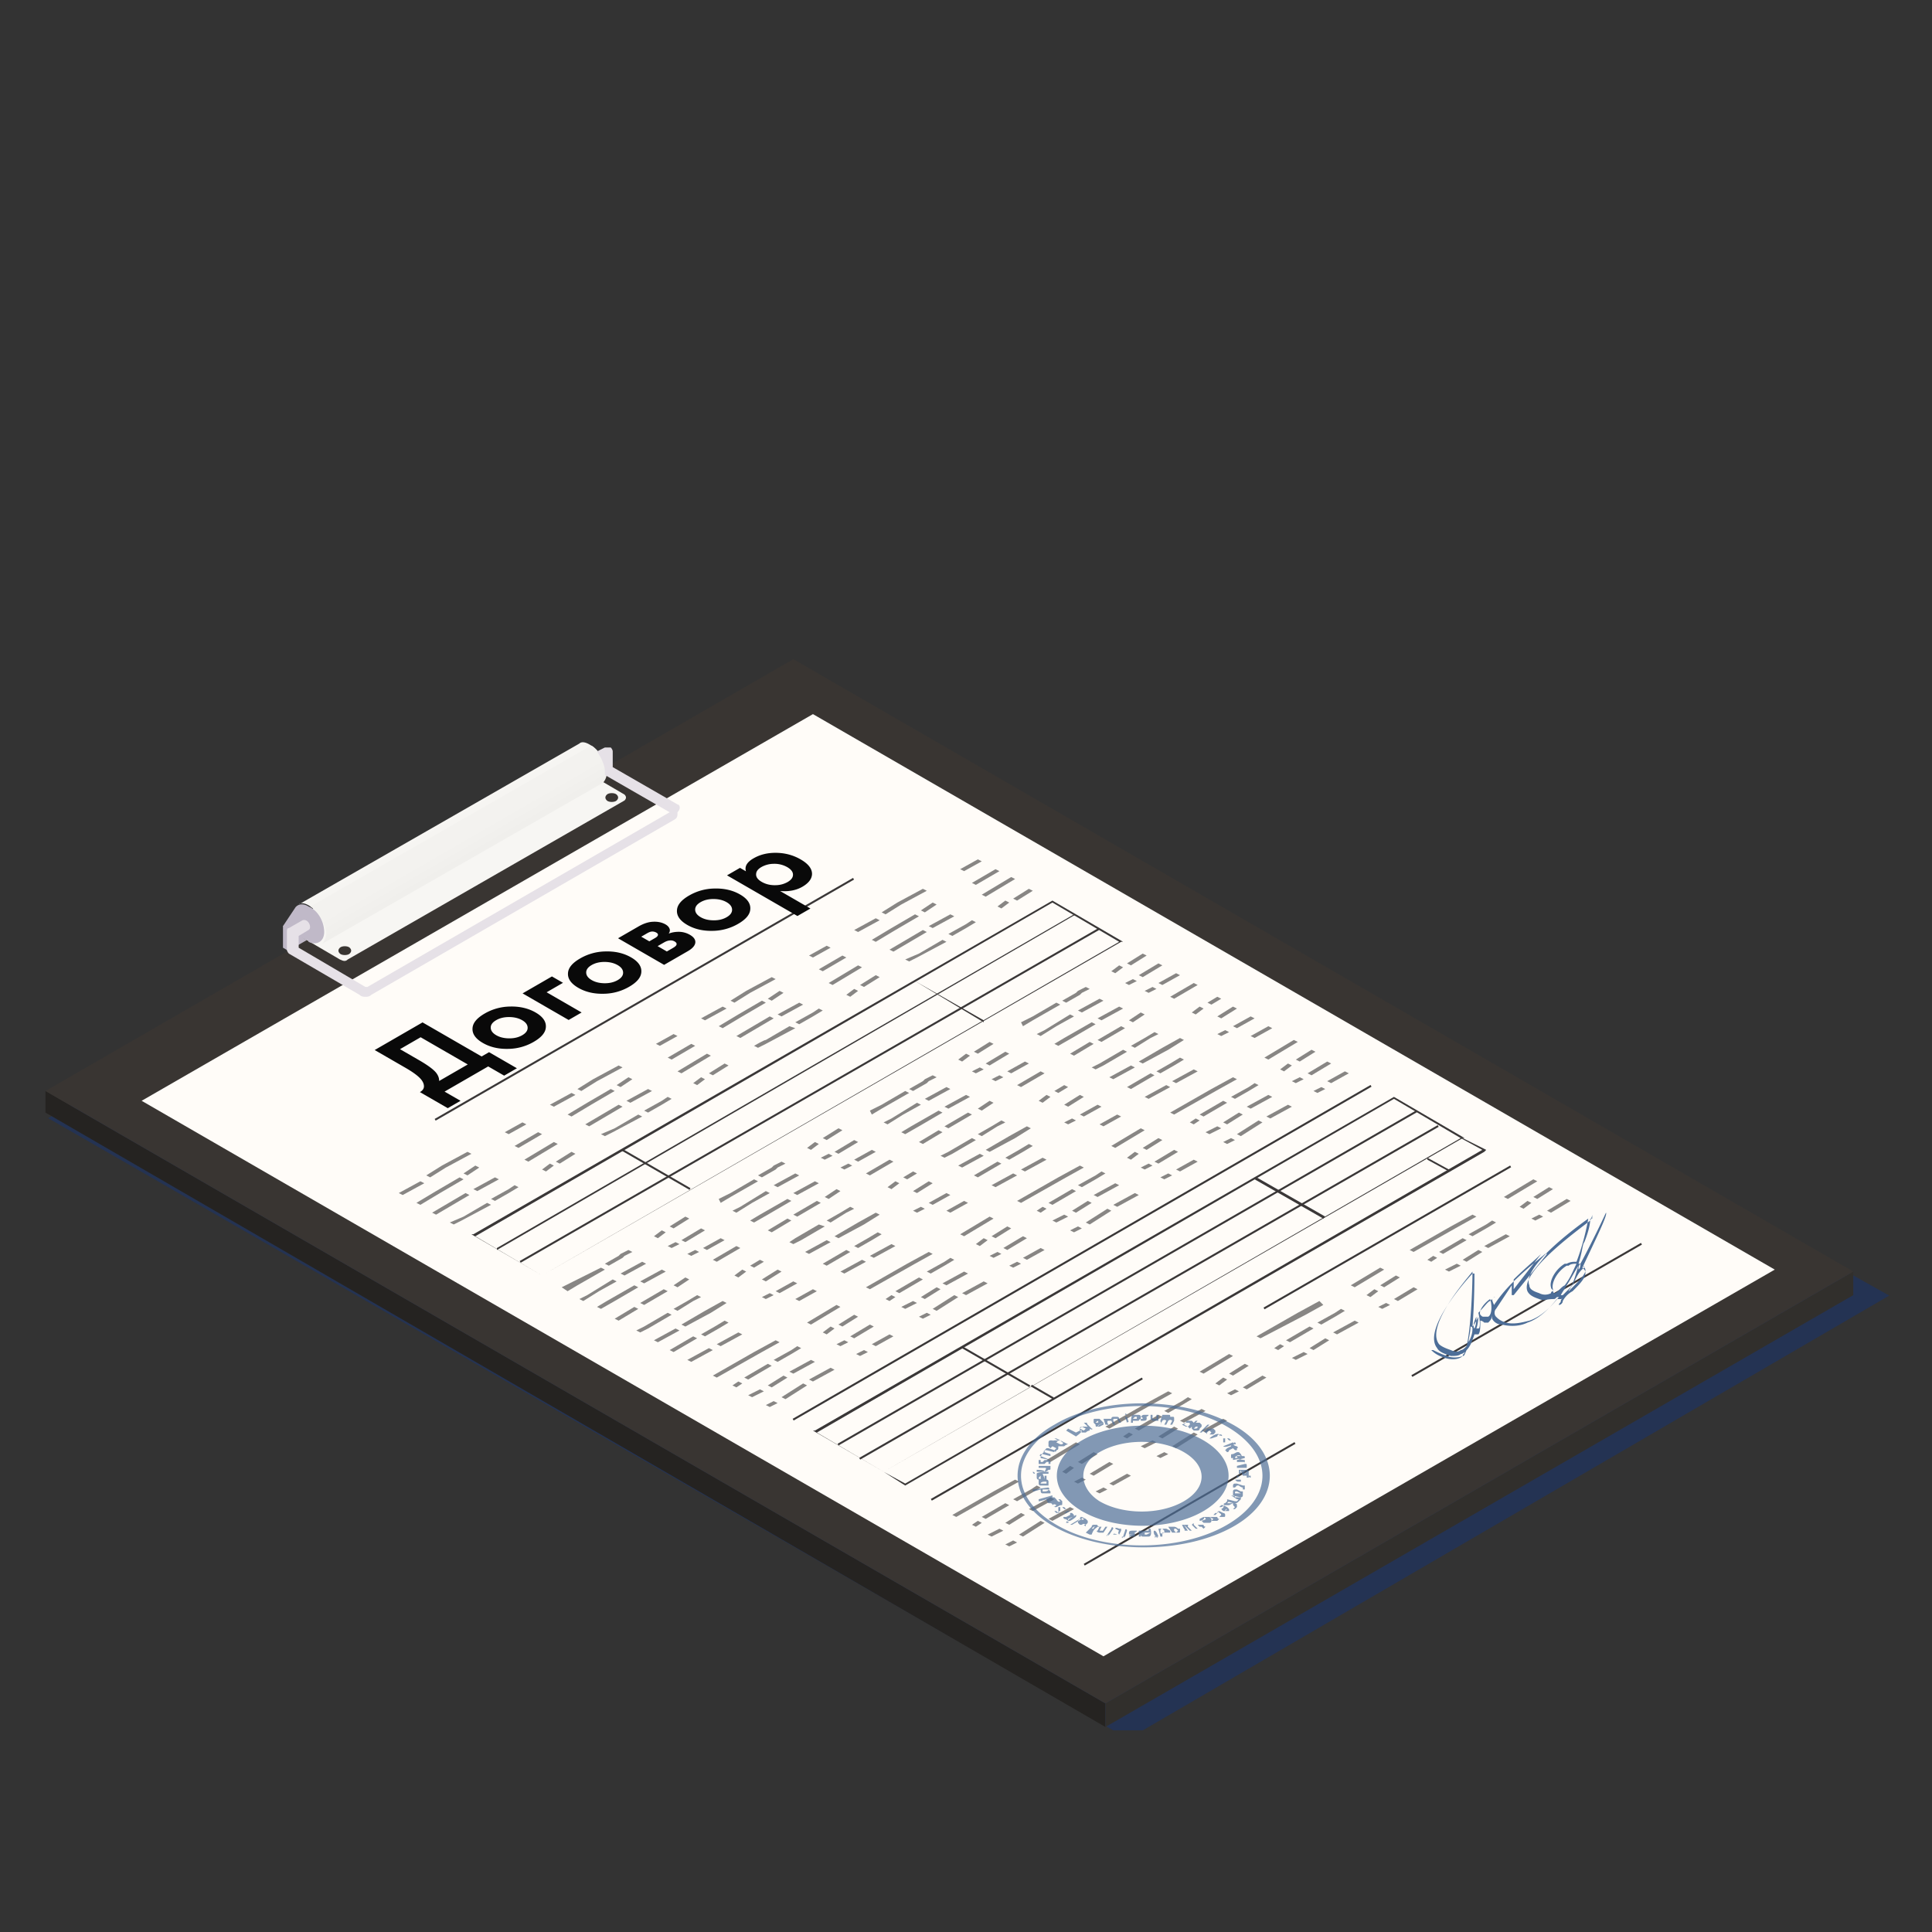 <svg width="170" height="170" fill="none" xmlns="http://www.w3.org/2000/svg"><rect width="100%" height="100%" fill="#333333" stroke="none"/><path opacity=".4" d="M97.956 152.258L4.236 98.39l66.002-38.157 96 53.767-65.683 38.258h-2.598z" fill="#0D3482"/><path d="M28.7 85.635l-3.8-2.246v-1.9l3.8 2.246v1.9z" fill="#C0B9C8"/><path d="M53.743 71.127L28.7 85.635v-1.9l25.044-14.508v1.9z" fill="#937A6A"/><path d="M97.268 151.959L4 97.898v-1.9l93.268 53.888v2.073z" fill="#252321"/><path d="M163.073 113.961l-65.805 37.998v-2.073l65.805-37.998v2.073z" fill="#312F2C"/><path d="M97.268 149.886L4 95.998 69.806 58l93.268 53.888-65.806 37.998z" fill="#393532"/><path d="M29.908 84.426l-5.009-2.936 25.044-14.51 5.01 2.937c.172.172.172.345 0 .518l-24.354 13.99c-.173.173-.346.173-.691 0z" fill="#F7F6F3"/><path d="M26.28 79.59l24.7-14.163c.172-.173.518-.173 1.036.172.69.346 1.382 1.555 1.382 2.419 0 .345-.173.69-.346.863L28.354 83.044a1.32 1.32 0 00.345-.864c0-.863-.691-1.9-1.382-2.418-.518-.345-.863-.345-1.036-.172z" fill="url(#paint0_linear_222_58357)"/><path d="M52.016 65.6L27.317 79.763c.346.172.691.518.864 1.036l24.698-14.163c-.345-.518-.518-.864-.863-1.036z" fill="#F3F2EF"/><path d="M30.771 83.39c-.172-.173-.69-.173-.863 0-.173.172-.173.345 0 .518.172.172.69.172.863 0 .173-.173.173-.346 0-.519zm23.49-13.472c-.172-.173-.69-.173-.863 0-.173.172-.173.345 0 .518.172.172.69.172.863 0 .173-.173.173-.346 0-.519z" fill="#393532"/><path d="M27.145 79.762c-.518-.345-1.037-.172-1.21.173L24.9 81.49l.864.69 1.209.518s.173 0 .173.173c.69.346 1.381 0 1.381-.863 0-.864-.518-1.9-1.381-2.246z" fill="#C0B9C8"/><path d="M156.165 111.715l-59.07 34.026-84.632-48.88 59.07-34.025 84.632 48.879z" fill="#FFFCF8"/><path d="M59.615 70.781l-5.7-3.282v-1.381c0-.173-.172-.346-.172-.346h-.518l-.691.346c.345.518.69 1.209.69 1.727v.345l5.7 3.282-26.598 15.372h-.173l-5.872-3.454v-1.037l.863-.518c.346-.173 0-1.036-.518-.864l-1.209.691c-.173 0-.173.173-.173.346v1.554c0 .173.173.346.173.346l6.218 3.627c.172.172.345.172.518.172.173 0 .345 0 .518-.172L59.27 72.163c.345-.173.345-.346.345-.691.346-.346.173-.69 0-.69z" fill="#E6E1E7"/><path d="M47.698 112.233l-6.218-3.627h.173l50.951-29.362 6.218 3.627h-.172l-50.952 29.362zm-5.873-3.454l5.873 3.454 50.779-29.362-5.873-3.454-50.779 29.362z" fill="#3A3737"/><path d="M43.725 109.988v-.173l50.78-29.362h.172l-50.952 29.535z" fill="#3A3737"/><path d="M54.775 101.093l-.086.15 5.983 3.454.086-.149-5.983-3.455zm31.785-11.14l-6.046-3.627 6.046 3.454v.173z" fill="#3A3737"/><path d="M96.63 81.679l-50.901 29.28.086.149 50.902-29.28-.086-.15zm-18.88 47.826l-6.217-3.627h.173l50.951-29.362 6.218 3.627h-.172l-50.952 29.362zm-5.872-3.454l5.873 3.454 50.779-29.362-5.873-3.454-50.779 29.362z" fill="#3A3737"/><path d="M124.582 97.725L73.698 127.04l.086.149 50.884-29.315-.086-.15z" fill="#3A3737"/><path d="M84.673 118.449l-.086.15 5.983 3.454.086-.149-5.983-3.455zm31.767-11.225l-6.045-3.454.172-.173 6.045 3.455-.172.172z" fill="#3A3737"/><path d="M126.506 99.001l-50.902 29.28.086.15 50.902-29.28-.086-.15zM79.65 130.714l-1.9-1.209 1.9 1.036 50.78-29.362-1.9-1.036h.173l2.072 1.036-.173.173-50.951 29.362z" fill="#3A3737"/><path d="M90.79 121.847l-.086.15 1.945 1.123.086-.15-1.944-1.123zm36.704-18.768l-1.9-1.036v-.173l1.9 1.037v.172zm-6.897-7.609l-50.85 29.374.087.15 50.849-29.374-.086-.15zm-20.127 25.746l-18.564 10.678.086.15 18.565-10.679-.087-.149zm32.411-18.659l-21.701 12.502.087.149 21.7-12.502-.086-.149zm11.511 6.808l-20.204 11.64.086.149 20.204-11.64-.086-.149zm-30.488 17.53l-18.545 10.713.086.149 18.545-10.712-.086-.15z" fill="#3A3737"/><path opacity=".6" d="M40.962 104.979l-2.937 1.727.346.173 2.936-1.727-.345-.173zm-1.382 2.591l.345.173.691-.346 2.591-1.381-.346-.173-2.072 1.209-1.21.518zm1.554-6.218l-2.245 1.209-1.382.864.346.173 1.381-.864 2.246-1.209-.346-.173zm4.146 2.936l-.519.346-1.554.863.345.173 1.21-.691.863-.518-.345-.173zm-6.91.519l-1.726 1.036.345.173 1.727-1.037 2.073-1.209-.346-.172-2.072 1.209zm2.419-1.555l.345.173 1.037-.691-.346-.173-1.036.691zm1.209 1.555l1.9-1.037-.346-.172-1.9 1.036.346.173zm-6.563.345l1.9-1.036-.346-.173-1.9 1.036.346.173zm21.071 5.872l-1.9 1.037.346.172 1.9-1.036-.346-.173zm3.11 2.246l1.035-.691-.345-.173-1.036.691.345.173zm-2.937 1.554l2.073-1.209-.346-.173-2.072 1.209.345.173zm1.554-3.109l-1.9 1.037.346.172 1.9-1.036-.346-.173zm-8.29 1.9l.864-.518 2.418-1.382-.346-.172-2.418 1.209-1.036.518.518.345zm5.872-.518l-2.418 1.382-.863.518.345.173 1.21-.691 2.072-1.209-.346-.173zm-4.49 1.382l1.381-.864 1.555-.863-.346-.173-2.245 1.382-.69.345.345.173zm3.109 1.727l1.727-1.036-.346-.173-1.727 1.036.346.173zm.863-6.218l-.69.346-.173.172-1.21.691.346.173 1.21-.691.172-.173.69-.345-.345-.173zm5.182 4.491l-1.21.691.346.172 1.382-.863.69-.346-.345-.172-.863.518zm-1.727 1.036l-2.073 1.209-.69.346.345.172.69-.345 2.073-1.209-.345-.173zm.69 1.382l-1.9 1.036.346.173 1.9-1.036-.345-.173zm2.591-1.555l-2.072 1.209.345.173 2.245-1.209 1.382-.864-.345-.172-1.555.863zm1.382 3.109l1.9-1.036-.346-.173-1.9 1.037.346.172zm-1.036.173l-1.9 1.036.345.173 1.9-1.036-.345-.173zm1.727-2.245l-.346-.173-.863.518-1.21.691.346.173 1.21-.691.863-.518zm-3.11 1.209l-2.072 1.209.346.172 2.072-1.209-.345-.172zm8.637 1.209l-1.555.863.346.173 1.209-.691.863-.518-.345-.173-.518.346zm-.346 2.418l-.345-.173-1.382.864.346.172 1.381-.863zm-2.245-2.246l1.555-.863-.346-.173-1.9 1.036-3.627 2.073.346.173 3.972-2.246zm4.49 2.591l1.9-1.036-.345-.173-1.9 1.036.346.173zm-6.217.173l-.346-.173-.518.346.346.172.518-.345zm2.245-1.727l-2.072 1.209.345.172 2.073-1.209-.346-.172zm3.8-.346l-1.9 1.037.346.172 1.9-1.036-.346-.173zm-3.627 4.146l.69-.346-.345-.173-.69.346.345.173zm-1.555-.864l1.037-.518-.346-.173-1.036.518.346.173zm2.937.173l1.9-1.209-.346-.173-1.9 1.209.346.173zm-18.827-21.763l-1.381.864.345.172 1.382-.863-.346-.173zm-1.554-.863l-2.59 1.554.345.173 2.59-1.555-.345-.172zm-.346 1.899l-.69.519.345.172.69-.518-.344-.173zm-2.763-1.381l2.073-1.21-.346-.172-2.072 1.209.345.173zm-.864-1.21l1.555-.863-.346-.173-1.554.864.345.173zm13.127 9.155l.69-.518-.345-.173-.69.518.345.173zm1.382-.864l1.381-.863-.345-.173-1.382.863.346.173zm2.936 1.9l1.554-.864-.345-.172-1.554.863.345.173zm-1.9-.691l1.727-1.036-.345-.173-1.727 1.036.345.173zm-.863 0l-.691.346.345.172.69-.345-.344-.173zm5.354.346l-2.073 1.209.346.172 2.072-1.209-.345-.172zm-3.627.345l-.691.346.345.172.691-.345-.345-.173zm7.427 3.8l1.554-.864-.346-.172-1.554.863.346.173zm-.864 0l-.69.345.344.173.691-.345-.345-.173zm-2.418-2.073l-.691.518.345.173.691-.518-.345-.173zm3.109 0l-1.382.864.346.173 1.381-.864-.345-.173zm-1.21-.691l-.345-.172-.863.518.345.173.864-.519zm3.11 3.455l1.554-.864-.345-.173-1.555.864.346.173zm3.972 3.454l-.69.346.345.172.69-.345-.345-.173zm-2.936-1.382l2.59-1.554-.345-.173-2.59 1.555.345.172zm2.418 0l.346.173 1.381-.864-.345-.172-1.382.863zm-1.036.864l.69-.518-.345-.173-.69.518.345.173zm4.318 1.036l1.554-.863-.345-.173-1.555.864.346.172zm-1.9-.691l1.727-1.036-.345-.173-1.728 1.037.346.172zm.518 1.555l.69-.346-.345-.172-.69.345.345.173zM54.434 97.207l-2.937 1.727.346.173 2.936-1.727-.345-.173zm-1.555 2.59l.346.173.69-.345 2.591-1.382-.345-.172-2.073 1.209-1.209.518zm1.555-6.044l-2.246 1.209-1.381.863.345.173 1.382-.864 2.245-1.209-.345-.172zm4.318 2.763l-.519.346-1.554.863.345.173 1.21-.691.863-.518-.345-.173zm-7.082.518l-1.727 1.036.345.173 1.728-1.036 2.072-1.21-.345-.172-2.073 1.21zm2.59-1.554l.346.172 1.037-.69-.346-.173-1.036.69zm1.21 1.554l1.9-1.036-.346-.173-1.9 1.037.346.172zm-6.736.346l1.9-1.037-.346-.172-1.9 1.036.346.173zm21.244 5.872l-1.9 1.036.346.173 1.9-1.036-.346-.173zm2.937 2.245l1.036-.69-.346-.173-1.036.691.346.172zm-2.764 1.555l2.073-1.209-.346-.173-2.073 1.209.346.173zm1.555-3.109l-1.9 1.036.345.173 1.9-1.036-.346-.173zm-8.291 1.9l.864-.518 2.418-1.382-.346-.173-2.072 1.209-1.037.518.173.346zm5.872-.346l-2.418 1.382-.863.518.345.173 1.21-.691 2.072-1.209-.346-.173zm-4.49 1.209l1.382-.863 1.554-.864-.346-.172-2.245 1.381-.69.346.345.172zm3.109 1.728l1.727-1.037-.346-.172-1.727 1.036.346.173zm.863-6.218l-.69.345-.173.173-1.21.691.346.173 1.21-.691.172-.173.69-.346-.345-.172zm5.182 4.49l-1.21.691.346.173 1.382-.864.69-.345-.345-.173-.863.518zm-1.9 1.037l-2.073 1.209-.518.345.346.173.69-.346 2.073-1.209-.518-.172zm.69 1.381l-1.9 1.037.346.173 1.9-1.037-.345-.173zm2.764-1.554l-2.072 1.209.345.173 2.245-1.209 1.382-.864-.345-.173-1.555.864zm1.382 3.109l1.9-1.036-.346-.173-1.9 1.036.346.173zm-1.036.173l-1.9 1.036.345.173 1.9-1.037-.345-.172zm1.727-2.246l-.346-.172-.863.518-1.21.691.346.172 1.21-.691.863-.518zm-3.11 1.382l-2.072 1.209.346.173 2.072-1.209-.345-.173zm8.637 1.036l-1.555.864.346.173 1.209-.691.863-.518-.345-.173-.518.345zm-.346 2.418l-.345-.172-1.382.863.346.173 1.381-.864zm-2.245-2.245l1.555-.863-.346-.173-1.9 1.036-3.627 2.073.346.172 3.972-2.245zm4.49 2.764l1.9-1.037-.345-.172-1.9 1.036.346.173zm-6.217.172l-.346-.172-.518.345.346.173.518-.346zm2.072-1.727l-2.072 1.209.345.173 2.073-1.209-.346-.173zm3.973-.518l-1.9 1.036.346.173 1.9-1.036-.346-.173zm-3.627 4.145l.69-.345-.345-.173-.69.345.345.173zm-1.555-.863l1.037-.519-.346-.172-1.036.518.345.173zm2.764.172l1.9-1.209-.346-.172-1.9 1.209.346.172zM63.76 93.58l-1.381.863.345.173 1.382-.863-.346-.173zm-1.554-.864l-2.59 1.555.345.172 2.59-1.554-.345-.173zm-.518 2.073l-.691.518.345.173.691-.518-.345-.173zm-2.591-1.555l2.073-1.209-.346-.172-2.072 1.209.345.172zm-1.036-1.209l1.554-.863-.345-.173-1.555.864.346.172zm13.299 9.154l.69-.518-.344-.172-.691.518.345.172zm1.382-.863l1.382-.864-.346-.172-1.382.863.346.173zm2.763 1.9l1.555-.864-.346-.173-1.554.864.345.173zm-1.727-.691l1.727-1.036-.345-.173-1.727 1.036.345.173zm-.864 0l-.69.345.345.173.69-.345-.344-.173zm5.355.518l-2.073 1.209.346.173 2.072-1.209-.345-.173zm-3.627.345l-.691.346.345.173.691-.346-.345-.173zm7.427 3.628l1.554-.864-.345-.173-1.555.864.346.173zm-1.037.172l-.69.346.345.172.69-.345-.345-.173zm-2.245-2.245l-.691.518.346.173.69-.518-.345-.173zm2.936 0l-1.382.864.346.172 1.382-.863-.346-.173zm-1.036-.691l-.346-.173-.863.519.345.172.864-.518zm2.936 3.454l1.554-.863-.345-.173-1.554.864.345.172zm4.145 3.455l-.69.345.345.173.69-.345-.345-.173zm-2.936-1.382l2.59-1.554-.345-.173-2.59 1.554.345.173zm2.418 0l.346.173 1.381-.864-.345-.173-1.382.864zm-1.036.864l.69-.519-.345-.172-.69.518.345.173zm4.145 1.209l1.555-.864-.346-.173-1.554.864.345.173zm-1.727-.864l1.727-1.036-.345-.173-1.728 1.036.346.173zm.518 1.555l.69-.346-.345-.173-.69.346.345.173zM67.733 89.435l-2.936 1.727.345.172 2.936-1.727-.345-.172zm-1.382 2.59l.346.173.69-.345 2.591-1.382-.518-.173-2.072 1.21c-.173 0-1.037.517-1.037.517zm1.555-6.045l-2.246 1.21-1.381.863.345.173 1.382-.864 2.245-1.209-.345-.173zm4.145 2.764l-.518.345-1.555.864.346.172 1.209-.69.863-.519-.345-.172zm-7.082.518l-1.727 1.036.346.173 1.727-1.036 2.073-1.21-.346-.172-2.073 1.209zm2.591-1.382l.346.173 1.036-.691-.345-.173-1.037.691zm1.21 1.555l1.9-1.037-.346-.172-1.9 1.036.345.173zm-6.737.345l1.9-1.036-.345-.173-1.9 1.036.345.173zm21.245 5.873l-1.9 1.036.345.173 1.9-1.037-.345-.172zm3.108 2.072l1.037-.69-.346-.173-1.036.69.346.173zM83.45 99.28l2.073-1.21-.346-.172-2.072 1.209.345.173zm1.555-2.937l-1.9 1.037.345.172 1.9-1.036-.345-.173zm-8.29 1.727l.863-.518 2.418-1.381-.346-.173-2.072 1.209-1.036.518.172.346zm5.872-.345l-2.418 1.382-.864.518.345.173 1.21-.691 2.072-1.21-.345-.172zm-4.491 1.21l1.382-.865 1.554-.863-.345-.173-2.245 1.382-.691.345.345.173zm3.109 1.726l1.727-1.036-.345-.173-1.728 1.037.346.172zm.864-6.045l-.691.346-.173.172-1.21.691.346.173 1.21-.691.172-.173.691-.345-.345-.173zm5.181 4.49l-1.209.692.346.172 1.381-.863.691-.346-.345-.172-.864.518zm-1.727 1.037l-2.073 1.209-.69.346.345.172.69-.345 2.073-1.209-.345-.173zm.69 1.382l-1.9 1.036.346.173 1.9-1.036-.345-.173zm2.592-1.555l-2.073 1.209.345.173 2.246-1.209 1.382-.863-.346-.173-1.554.863zm1.381 3.109l1.9-1.036-.345-.173-1.9 1.037.345.172zm-1.036.173l-1.9 1.036.346.173 1.9-1.036-.346-.173zm1.727-2.418l-.345-.173-.864.518-1.209.691.346.173 1.209-.691.863-.518zm-3.109 1.382l-2.072 1.209.345.173 2.073-1.21-.346-.172zm8.636 1.209l-1.554.863.345.173 1.21-.691.863-.518-.346-.173-.518.346zm-.345 2.418l-.346-.173-1.381.864.345.172 1.382-.863zm-2.246-2.245l1.555-.864-.346-.173-1.9 1.037-3.627 2.072.346.173 3.972-2.245zm4.491 2.59l1.9-1.036-.345-.173-1.9 1.037.345.172zm-6.218.173l-.345-.173-.518.346.345.172.518-.345zm2.246-1.727l-2.073 1.209.345.173 2.073-1.209-.346-.173zm3.8-.518l-1.9 1.036.345.173 1.9-1.037-.346-.172zm-3.628 4.318l.691-.346-.345-.173-.691.346.345.173zm-1.554-.864l1.036-.518-.345-.173-1.037.518.346.173zm2.936.173l1.9-1.209-.346-.173-1.9 1.209.346.173zM77.06 85.808l-1.382.863.345.173 1.382-.864-.345-.172zm-1.555-.864l-2.59 1.554.345.173 2.59-1.554-.345-.173zm-.345 2.073l-.691.518.345.172.691-.518-.345-.172zm-2.764-1.555l2.073-1.209-.345-.173-2.073 1.21.345.172zm-.863-1.209l1.554-.864-.345-.172-1.555.863.346.173zm13.126 9.154l.691-.518-.345-.173-.691.519.345.172zm1.382-.69l1.382-.864-.346-.173-1.381.863.345.173zm2.936 1.726l1.555-.863-.346-.173-1.554.864.345.172zm-1.9-.69l1.728-1.037-.346-.172-1.727 1.036.345.173zm-.863.172l-.691.346.345.172.691-.345-.345-.173zm5.354.346l-2.073 1.209.346.172 2.073-1.209-.346-.172zm-3.627.345l-.69.346.344.172.691-.345-.345-.173zm7.427 3.627l1.554-.863-.345-.173-1.555.864.346.172zm-1.036.173l-.691.345.345.173.691-.345-.346-.173zm-2.246-2.073l-.69.519.345.172.69-.518-.345-.173zm2.936 0l-1.381.864.345.173 1.382-.864-.346-.173zm-1.036-.69l-.345-.173-.864.518.346.173.863-.519zm3.109 3.454l1.555-.864-.346-.172-1.554.863.345.173zm3.973 3.281l-.691.346.345.173.691-.346-.345-.173zm-2.937-1.381l2.591-1.555-.345-.172-2.591 1.554.345.173zm2.418 0l.346.172 1.382-.863-.346-.173-1.382.864zm-1.036 1.036l.691-.518-.345-.173-.691.518.345.173zm4.318 1.036l1.554-.863-.345-.173-1.554.864.345.172zm-1.9-.691l1.727-1.036-.345-.173-1.727 1.037.345.172zm.518 1.382l.691-.345-.345-.173-.691.346.345.172zM81.205 81.835l-2.936 1.727.345.173 2.936-1.727-.345-.173zm-1.555 2.59l.346.174.69-.346 2.592-1.382-.346-.172-2.073 1.209-1.209.518zm1.555-6.217l-2.245 1.209-1.382.864.345.172 1.382-.863 2.245-1.21-.345-.172zm4.318 2.764l-.518.345-1.555.864.346.172 1.209-.69.863-.519-.345-.172zm-7.081.69L76.714 82.7l.346.172 1.727-1.036 2.072-1.209-.345-.173-2.072 1.21zm2.59-1.554l.346.173 1.036-.691-.345-.173-1.037.69zm1.037 1.554l1.9-1.036-.346-.173-1.9 1.037.346.172zm-6.564.346l1.9-1.036-.345-.173-1.9 1.036.345.173zM96.75 87.88l-1.9 1.037.345.172 1.9-1.036-.345-.173zm2.936 2.073l1.036-.691-.345-.173-1.037.691.346.173zm-2.764 1.727l2.073-1.209-.346-.173-2.072 1.21.345.172zm1.555-3.109l-1.9 1.036.345.173 1.9-1.036-.345-.173zm-8.463 1.727l.863-.518 2.418-1.382-.345-.172-2.073 1.209-1.036.518.173.345zm6.045-.345l-2.418 1.382-.864.518.346.172 1.209-.69 2.072-1.21-.345-.172zm-4.491 1.209l1.382-.864 1.554-.863-.345-.173-2.246 1.382-.69.345.345.173zm2.936 1.727l1.727-1.036-.345-.173-1.727 1.036.345.173zm1.037-6.045l-.691.345-.173.173-1.21.69.346.174 1.21-.691.172-.173.691-.345-.345-.173zm5.181 4.49l-1.209.691.346.173 1.381-.863.691-.346-.345-.173-.864.519zm-1.9 1.037L96.75 93.58l-.691.345.345.173.691-.345 2.073-1.21-.346-.172zm.691 1.382l-1.9 1.036.346.173 1.9-1.037-.346-.172zm2.764-1.555l-2.073 1.21.345.172 2.246-1.21 1.381-.863-.345-.172-1.554.863zm1.209 3.109l1.899-1.036-.345-.173-1.9 1.036.346.173zm-.864.173l-1.9 1.036.346.173 1.899-1.036-.345-.173zm1.554-2.246l-.345-.172-.864.518-1.209.69.346.173 1.209-.69.863-.519zm-2.936 1.21l-2.072 1.209.345.172 2.073-1.209-.346-.173zm8.636 1.209l-1.554.863.345.173 1.209-.691.864-.518-.346-.173-.518.346zm-.518 2.417l-.345-.172-1.382.863.345.173 1.382-.864zm-2.073-2.245l1.555-.863-.346-.173-1.899 1.036-3.628 2.073.346.172 3.972-2.245zm4.491 2.591l1.9-1.036-.345-.173-1.9 1.036.345.173zm-6.218.173l-.345-.173-.518.345.345.173.518-.345zm2.073-1.727l-2.073 1.209.346.172 2.072-1.209-.345-.172zm3.972-.519l-1.9 1.037.346.172 1.9-1.036-.346-.173zm-3.627 4.318l.691-.345-.345-.173-.691.346.345.172zm-1.554-.863l1.036-.518-.345-.173-1.037.518.346.173zm2.763.172l1.9-1.209-.345-.172-1.9 1.209.345.172zM90.532 78.208l-1.382.864.345.172 1.382-.863-.345-.173zm-1.555-1.036l-2.59 1.554.345.173 2.59-1.555-.345-.172zm-.518 2.072l-.69.518.345.173.69-.518-.345-.173zm-2.59-1.382l2.072-1.209-.346-.172-2.072 1.209.345.172zm-1.037-1.209l1.555-.863-.346-.173-1.554.864.345.172zm13.3 8.982l.69-.518-.345-.173-.691.518.345.173zm1.381-.691l1.382-.864-.346-.172-1.381.863.345.173zm2.764 1.727l1.554-.864-.345-.172-1.555.863.346.173zm-1.728-.69l1.728-1.037-.346-.173-1.727 1.037.345.172zm-.863.172l-.691.345.345.173.691-.345-.345-.173zm5.354.345l-2.073 1.21.346.172 2.072-1.209-.345-.173zm-3.627.346l-.691.345.346.173.69-.345-.345-.173zm7.427 3.627l1.554-.864-.345-.172-1.555.863.346.173zm-1.036.173l-.691.345.345.173.691-.346-.345-.172zm-2.246-2.073l-.691.518.346.173.691-.518-.346-.173zm2.936 0l-1.381.864.345.172 1.382-.863-.346-.173zm-1.036-.69l-.345-.174-.864.519.346.172.863-.518zm2.936 3.454l1.555-.864-.346-.173-1.554.864.345.172zm3.973 3.454l-.691.345.345.173.691-.345-.345-.173zm-2.764-1.555l2.591-1.554-.345-.173-2.591 1.555.345.172zm2.418 0l.346.173 1.382-.864-.346-.172-1.382.864zm-1.036 1.037l.691-.518-.345-.173-.691.518.345.173zm4.145 1.036l1.555-.864-.346-.172-1.554.863.345.173zm-1.727-.69l1.727-1.037-.345-.173-1.727 1.036.345.173zm.518 1.554l.691-.346-.345-.172-.691.345.345.173zM90.704 131.06l-1.554.863.345.173 1.21-.691.863-.518-.345-.173-.519.346zm-.518 2.245l-.345-.173-1.382.864.346.173 1.381-.864zm-2.072-2.073l1.554-.863-.345-.173-1.9 1.036-3.627 2.073.345.173 3.973-2.246zm4.49 2.591l1.9-1.036-.345-.173-1.9 1.036.345.173zm-6.218.173l-.345-.173-.518.346.345.172.519-.345zm2.073-1.727l-2.073 1.209.346.172 2.073-1.209-.346-.172zm3.973-.518l-1.9 1.036.345.173 1.9-1.037-.345-.172zm-3.627 4.318l.69-.346-.345-.173-.69.346.345.173zm-1.555-.864l1.036-.518-.345-.173-1.036.518.345.173zm2.764 0l1.9-1.209-.346-.173-1.9 1.209.346.173zm5.181-5.182l-.69.346.345.173.69-.346-.345-.173zm-2.763-1.381l2.59-1.555-.345-.173-2.59 1.555.345.173zm2.418 0l.345.172 1.382-.863-.346-.173-1.381.864zm-1.037 1.036l.691-.518-.345-.173-.691.518.345.173zm4.146 1.036l1.554-.863-.345-.173-1.555.864.346.172zm-1.728-.863l1.728-1.037-.346-.172-1.727 1.036.345.173zm.519 1.554l.69-.345-.345-.173-.69.345.345.173zm7.254-8.118l-1.555.864.346.173 1.209-.691.863-.518-.345-.173-.518.345zm-.346 2.418l-.345-.172-1.382.863.346.173 1.381-.864zm-2.072-2.245l1.554-.863-.345-.173-1.9 1.036-3.627 2.073.345.172 3.973-2.245zm4.49 2.591l1.9-1.036-.345-.173-1.9 1.036.345.173zm-6.39.173l-.346-.173-.518.345.346.173.518-.345zm2.245-1.728l-2.072 1.209.345.173 2.073-1.209-.346-.173zm3.8-.518l-1.9 1.037.345.172 1.9-1.036-.345-.173zm-3.627 4.318l.691-.345-.346-.173-.691.345.346.173zm-1.382-.863l1.036-.519-.345-.172-1.036.518.345.173zm2.764 0l1.899-1.209-.345-.173-1.9 1.209.346.173zm5.181-5.182l-.691.346.346.172.691-.345-.346-.173zm-2.763-1.382l2.59-1.554-.345-.173-2.591 1.555.346.172zm2.245 0l.345.173 1.382-.864-.345-.172-1.382.863zm-.864 1.037l.691-.519-.345-.172-.691.518.345.173zm2.418.345l1.728-1.036-.346-.173-1.727 1.036.345.173zm7.773-6.736l-1.555.864.346.172 1.209-.691.863-.518-.345-.172-.518.345zm-.518 2.418l-.346-.173-1.382.864.346.173 1.382-.864zm-2.073-2.245l1.554-.864-.345-.345-1.9 1.036-3.627 2.073.345.172 3.973-2.072zm-1.9 2.763l-.345-.172-.519.345.346.173.518-.346zm2.245-1.727l-2.072 1.209.345.173 2.073-1.209-.346-.173zm3.973-.518l-1.9 1.036.345.173 1.9-1.036-.345-.173zm-5.182 3.454l1.037-.518-.346-.173-1.036.519.345.172zm7.945-5.009l-.69.346.345.173.691-.346-.346-.173zm-2.763-1.381l2.591-1.555-.346-.172-2.59 1.554.345.173zm2.245-.173l.346.173 1.381-.864-.345-.173-1.382.864zm-.863 1.036l.691-.518-.346-.173-.691.519.346.172zm2.418.346l1.727-1.037-.346-.172-1.727 1.036.346.173zm7.772-6.736l-1.554.863.345.173 1.209-.691.864-.518-.346-.173-.518.346zm-.345 2.418l-.346-.173-1.382.864.346.172 1.382-.863zm-2.073-2.246l1.554-.863-.345-.173-1.9 1.036-3.627 2.073.345.173 3.973-2.246zm-1.9 2.764l-.345-.173-.518.346.345.172.518-.345zm2.245-1.727l-2.072 1.209.345.173 2.073-1.21-.346-.172zm3.8-.346l-1.9 1.037.346.172 1.9-1.036-.346-.173zm-5.009 3.282l1.037-.518-.346-.173-1.036.518.345.173zm7.945-5.009l-.69.346.345.172.691-.345-.346-.173zm-2.763-1.382l2.591-1.554-.346-.173-2.59 1.555.345.172zm2.245-.172l.346.172 1.381-.863-.345-.173-1.382.864zm-.863 1.036l.691-.518-.346-.173-.691.518.346.173zm2.418.345l1.727-1.036-.345-.173-1.728 1.037.346.172z" fill="#3A3737"/><path opacity=".7" d="M92.777 125.36c-4.318 2.418-4.318 6.563 0 8.981s11.399 2.418 15.717 0c4.318-2.418 4.318-6.563 0-8.981s-11.4-2.591-15.717 0zm15.199 8.809c-4.145 2.418-10.881 2.418-15.026 0-4.146-2.418-4.146-6.218 0-8.636 4.145-2.418 10.881-2.418 15.026 0s4.145 6.218 0 8.636zm-12.781-1.209c2.936 1.727 7.772 1.727 10.708 0 2.937-1.727 2.937-4.491 0-6.218-2.936-1.727-7.772-1.727-10.708 0s-2.936 4.491 0 6.218zm1.554-5.182c2.073-1.209 5.355-1.209 7.427 0 2.073 1.209 2.073 3.109 0 4.318-2.072 1.209-5.354 1.209-7.427 0-1.9-1.209-1.9-3.282 0-4.318zm-2.072-1.382l-.864-.518.173-.172.69.345.346-.173h.173c0 .173-.518.518-.518.518zm.863-.345c.173-.173.346-.173.346-.173v-.172l-.173-.173h-.518s-.173 0-.173.173v.172l.173.173h.345zm-.518-.345l.173-.173.345.173-.172.172-.346-.172zm.864 0l-.518-.519h.518-.173s-.173 0 0 .173l.346.346c.172 0 0 .172-.173 0 .173.172.173.172 0 0zm.69-.173h.173l.346-.173v-.173l-.346.173-.172.173c0-.173.518-.346.518-.346l-.173-.172-.173-.173h-.345c-.173 0-.173 0-.173.173v.172l.173.173c0 .173 0 .173.173.173zm-.172-.346l.173-.172c.172.172 0 .172-.173.172zm.864.173l-.173-.518h.691s0-.173.172-.173h.346s.173 0 .173.173l.172.345h-.172l-.173-.345h-.173c-.172 0-.172 0-.172.173l.172.345h-.172l-.173-.345h-.173c-.173 0-.173 0-.173.172l.173.346c0-.173-.173-.173-.345-.173zm1.727-.864s-.173-.172 0 0c0-.172.172-.172 0 0 .172-.172.172 0 .172 0h-.172zm.172.691l-.172-.518h.172l.173.518c0-.172-.172 0-.172 0zm.346 0h.173v-.172h.691v-.346s0-.173-.173-.173h-.518c-.173 0-.173.691-.173.691zm.345-.518h.173v.173h-.345l.172-.173c-.172 0-.172 0 0 0zm.519 0c0-.173 0-.173 0 0 .172-.173.172-.173.345-.173h.345c0 .173-.345.173-.345.173h-.173.346v.173c0 .173-.173.173-.346.173h-.345c0-.173.345-.173.345-.173h.173-.173c0-.173-.172-.173-.172-.173zm.863.173v-.346h.173v.346h.345v-.346h.173v.519h-.518l-.173-.173c0 .173 0 0 0 0zm.864.173l.172-.519h.519c.172 0 .172 0 .172.173h.173c.173 0 .173 0 .173.173v.173l-.173.345h-.173l.173-.345c-.173-.173-.345 0-.345 0l-.173.345h-.173l.173-.345c-.173-.173-.346 0-.346 0l-.172.345c.172-.173 0-.173 0-.345 0 .172 0 .172 0 0zm1.9.345c0 .173 0 .173 0 0l.345.173h.173l.172.173.691-.691h-.172l-.173.172-.173-.172h-.345s-.173 0-.173.172l-.345.173zm.172 0l.173-.173h.173c.172 0 .172 0 .172.173l-.172.173-.346-.173zm1.382.346l.173-.173v-.173l-.173-.173h-.345s-.173 0-.173.173l-.173.173v.173l.173.172h.345s.173 0 .173-.172zm-.518 0l.173-.173h.172c0 .173-.172.173-.172.173h-.173zm1.382-.346l-.691.691h-.173l.691-.691h.173zm0 .346h-.173l-.173.172s-.173.173 0 .173l.173.173h.518l.173-.173v-.173l-.173-.172h-.345zm.172.345l-.172.173h-.173c-.173-.173.173-.346.173-.346l.172.173c0-.173 0-.173 0 0zm.691.173s.173 0 0 0h.173c.173.172 0 .172-.173 0 .173.172 0 .172 0 0 0 0-.172 0-.172.172l-.519.173h-.172c.172-.173.691-.518.863-.345 0-.173 0 0 0 0zm-.172.691s.172 0 0 0h.518v-.346h.518l.173.173h-.173l-.173-.173h-.173v.346h-.69zm1.554 0c.173 0 .173 0 0 0 .173.172 0 .172 0 .172s-.173-.172 0-.172c-.173 0 0 0 0 0zm-1.036.345l.863-.345.173.172c-.173 0-.864.346-1.036.173 0 .173 0 0 0 0zm1.209 0c.172 0 .172 0 0 0 .172.173 0 .173 0 .173v.172h-.173l-.173-.172-.345.172c0 .173-.173.173-.173.173l-.173-.173.173-.172.346-.173c0-.173.172-.173.172-.173a.536.536 0 00.346.173zm-.346.691c-.172 0-.172 0-.172.173v.172h.172v.173l.864-.173-.173-.345-.173-.173h-.172l-.346.173zm.691.173c0 .172-.345.172-.345.172h-.173c0-.172.345-.345.518-.172-.173-.173-.173-.173 0 0-.173 0-.173 0 0 0zm.346.345v.345c.172 0 .172 0 .172.173v.173h-.863v-.173l.691-.173c0-.172 0-.172-.173-.172h-.518v-.173l.691-.173c0-.172 0-.172-.173-.172h-.518v-.173c-.173.518.691.518.691.518zm-.346.864h-.173v.345h.173v-.173c-.173 0 0 0 0-.172 0 .172.173.518.173.518h.518v-.346s0-.172-.173-.172h-.518zm.518.172c-.172.173-.172.173 0 0l-.172.173v-.173h.172c-.172 0-.172 0 0 0-.172 0 0 0 0 0zm.173.346h.173v.172s-.173 0-.173-.172v.172h-.173v-.172h-.691c0 .172-.172.172-.172.172v-.172h1.036zm-1.209.345h.518v.173h-.173c-.172 0-.172 0-.345-.173zm.691.518h.173v.346h-.173v-.173c-.173 0-.346-.173-.346-.173h-.172l-.173.173h-.173v-.173s0-.172.173-.172h.173l.518.172zm-.518.346h-.173s-.173 0-.173.173v.345s.173 0 .173.173h.518s.173 0 .173-.173v-.345h-.173l-.345-.173zm.345.345h-.518c0-.173 0-.172.173-.172l.345.172zm-.863.173l.863.173v.172l-.173.173c-.172.173-.172.173-.518.173l-.518-.173v-.173l.691.173h.173c.172-.173.172-.173 0-.173l-.518-.345zm.172.691c.173 0 .346 0 .346.173v.172l-.173.173h-.173l.173-.173c-.173-.172-.173-.172-.173-.345l-.345.173h-.346c-.172 0-.172-.173 0-.173l.173-.173h.173l-.173.173h.518c-.172 0-.172 0 0 0zm-.863.173h-.173l-.173.172h.173l.345-.172c-.172.172-.172.172-.172 0 .172.172-.173.345-.173.345l.173.173h.518v-.173l-.173-.173-.345-.172s.172 0 0 0zm.345.345l-.173.173c0-.173.173-.173.173-.173zm-.691.173l.346.172s.172 0 .172.173 0 .173-.172.173h-.346l.173-.173c0-.173-.345-.173-.173-.345l-.172.172-.173.173h-.173l.173-.173h.173c0-.172.172-.172.172-.172zm-.172.518c.172 0 .172 0 0 0 0 .173.172.173.172.173l-.172.172h-.519l.173-.172-.345-.173h-.346 1.037zm-1.21 0l-.345.173v.172c.173 0 .518-.172.345-.345.173.173.173 0 .173.173.173 0-.345.172-.345.172l.172.173h.519s.172 0 .172-.173v-.172l-.172-.173h-.519zm.519.345c-.173.173-.173.173 0 0-.346 0-.173 0 0 0-.173 0 0 0 0 0zm-.519.346s.173 0 0 0c0 .172.173.172.173.172l-.173.173-.172-.173h-.346.173l-.173-.172h-.345.863zm-.863 0l.345.345h-.172l-.346-.345h-.173c-.172 0-.172 0-.172.172l.345.346h-.173l-.518-.518h.691c.173-.173.173-.173.173 0zm-.864 0l.346.518h-.518.172s.173 0 0-.173l-.172-.345h.172zm-.518.345s0-.173 0 0c-.173-.173-.345-.173-.345-.173h-.518l.345.519h.518c.173 0 .173 0 .173-.173v-.173h-.173zm-.173 0l.173.173-.173.173-.172-.173v-.173h.172zm-.863 0h-.691l.173.691h.172v-.345h.691v-.173l-.345-.173c0 .173 0 0 0 0zm-.173.173v.173c-.345.172-.345 0-.345 0v-.173s0-.173.172-.173l.173.173zm-.863 0c.172 0 .345.518.345.518h-.173c-.172 0-.345-.518-.172-.518-.173 0 0 0 0 0zm.172.518c.173 0 .173.173 0 0 .173.173 0 .173 0 0-.172.173-.172 0-.172 0h.172zm-.518-.691h-.173v.173h-.69v.345s0 .173.172.173h.518c.346 0 .173-.691.173-.691zm-.345.518h-.173v-.172h.518l-.345.172c.172 0 .172 0 0 0zm-.864.346c.173 0 .173.172.173.172 0-.172-.173-.172-.173-.172zm.346-.691v.518h-.173v-.518h.173zm-.519.518h-.518c0-.173.346-.173.346-.173l.172.173-.172-.173h-.346v-.172c0-.173.173-.173.346-.173h.345c0 .173-.345.173-.345.173h-.173.345v.345zm-.69-.518l-.173.518h-.173l.173-.518c0-.173.172-.173.172 0 0-.173 0 0 0 0zm-.346.518c.173 0 .173.173 0 0 0 .173-.173.173 0 0-.173.173-.173 0 0 0-.173 0 0 0 0 0zm-.345-.173h-.519c0-.172.346 0 .346 0h.173c-.173-.172 0-.345 0-.345l-.346-.173c0-.173.346 0 .346 0h.172v.173l-.172.345zm-1.037 0c.173 0 .173.173 0 0 0 .173-.172.173 0 0-.172.173 0 0 0 0zm.519-.518l-.346.518h-.173l.346-.518c0-.173.172-.173.172 0zm-1.037.346h-.173c-.172 0-.345-.173-.172-.173l.172-.346h.173l-.173.346c.346 0 .346 0 .173.173l.346-.519h.172l-.345.519h-.173zm-.345-.519s0-.172 0 0c0-.172 0-.172-.173-.172h-.345.172l.346.172h.172l-.345-.172h-.173s-.172 0-.172.172l-.519.519.346.172h.172c.173-.518.346-.518.519-.691zm-.346.173c-.172 0-.172 0 0 0h-.172l.172-.173h.173s-.173 0-.173.173zm-.69-.345l.172-.173v-.173l-.173-.172-.345-.173h-.173l.346.173c0 .172-.346 0-.346 0l-.172.172v.173l.172.173h.346c.172.172.172.172.172 0zm-.346 0c.173-.173.345 0 .345 0h-.345zm0-.518l-.864.518h-.172l.863-.518c0-.173.173-.173.173 0zm-1.21.345h-.172c0-.173.173-.173.173 0 0-.173.173-.173 0 0 .173-.173 0 0 0 0zm.692-.691s.172 0 0 0c.172.173-.518.518-.518.518h-.173c0-.172.69-.518.69-.518zm-1.037.346s-.172 0 0 0c-.172-.173 0-.173 0-.173h-.172.345l.346-.173v-.173h.172l.173.173s0 .173-.173.173l-.345.173v.172c-.173-.172-.346-.172-.346-.172zm.346-.691h.173l-.346.172h-.172c.172-.172.345-.172.345-.172zm-.864.172h-.172l-.173-.172h.173l.172.172c0-.172 0-.172 0 0v-.518h.519l.172.173h-.172l-.173-.173h-.173v.346h-.173c.173.172 0 .172 0 .172zm-.172-.518l.345-.172c.173 0 .173 0 .173-.173v-.173l-.173-.173h-.173l.173.173c-.173.173-.345-.173-.345-.173h-.346c-.172 0-.172 0-.172.173v.173s.172 0 .172.173c.173.172.173.172.346.172zm-.346-.172s.173-.173 0 0c.173-.173.346 0 .346 0-.173.172-.173.172-.346 0zm-.518-.519c0 .173.173.346.173.346h.518c.173 0 .173 0 .173-.173v-.173l-.173-.172h-.173v-.173l-1.209.345v.173c.173 0 .691-.173.691-.173zm.173.173c-.173-.173-.173-.173 0 0l.345-.173h.173c-.173 0-.346.173-.518.173zm-.691-1.036c0 .173 0 .345.173.345h.69v-.172l-.172-.173c.172 0 0-.173 0-.173l-1.382.173v.173c.173 0 .69-.173.69-.173zm.173 0h.518c0 .173-.346.173-.346.173h-.172v-.173zm.345-.346h.173v-.345s0-.173-.173-.173h-.691v.346s0 .172.173.172h.518zm-.518-.172c0-.173.345-.173.345-.173h.173v.173h-.518c0 .172 0 .172 0 0 0 .172 0 .172 0 0zm.345-.346h.173v-.345h-.173v.345c0-.173-.172-.518-.172-.518h-.518v.345s0 .173.172.173h.518zm-.518-.173l.173-.172v.172c0 .173 0 .173-.173 0 .173.173 0 .173 0 0zm-.345-.345c-.173 0-.173-.173-.173-.173s.173 0 .173.173zm.172 0c0-.173 1.037-.173 1.037-.173v.173h-1.037zm.691-.173h-.69v-.172s.69 0 .69.172c0-.172 0-.172 0 0 .173-.345.173-.345 0-.345h-.518v-.173h1.037v.173c0 .173 0 .173-.173.173-.173.172-.346.172-.346.172zm-.345-.691h-.173v-.345h.173v.173h.173l.172-.173h.346c.172 0 .172.173.172.173v.172h-.172v-.172h-.173l-.173.172h-.345c.173 0 .173 0 0 0zm.864-.345l-.864-.173v-.172c.173-.173.173-.346.345-.346v-.173l.173-.172h.173l.518.172v.173l-.69-.173h-.174c-.172.173 0 .173 0 .173l.519.173v.173l-.691-.173h-.173c-.173.173 0 .173 0 .173l.864.345c.172 0 0 0 0 0zm.518-.864s.172 0 .172-.172v-.346l-.172-.172-.346-.173h-.172s-.173 0-.173.173v.345l.172.173.346.172c0 .173.173.173.173 0zm-.519-.172l.173-.173.346.173-.173.172-.346-.172zm1.037-.173h.172c.173-.173.346-.173.346-.173l-1.036-.518h-.173l.345.173h-.345c-.173 0-.173.173-.173.173l.173.172.345.173h.346zm-.518-.345c.172-.173.172-.173.345-.173l.173.173s.172 0 0 .172h-.173l-.345-.172z" fill="#4D6E98"/><path d="M141.311 106.706s-1.036 2.246-2.245 4.491h-.173c.345-1.036.345-1.727.518-1.9.345-.863.518-1.554.518-2.072h.173v-.346s0 .173-.173.518c-.863.691-6.218 4.491-5.527 6.218.173.346.518.518 1.036.691.346.173.691 0 1.209 0 .173 0 .173 0 .346-.173h.173c-.691.864-1.555 1.727-2.591 2.073-.691.173-1.382.345-2.073.173-.518-.173-.691-.346-.863-.519-.173-.172-.173-.518 0-.69l1.381-2.073v.864h.173l2.936-3.627h-.172c-.173.172-1.555 1.209-2.937 2.59a12.632 12.632 0 00-1.554 1.9l.173-.691h-.173l-.345.346c-.173 0-.519.518-1.037 1.036v-.345.69c-.173.346-.345.691-.518.864.173-2.073.173-4.491.173-4.663h-.173c-.173.172-4.491 4.836-3.109 6.563.173.345.691.518 1.209.691.346 0 .691 0 .864-.173.172 0 .345-.173.345-.173 0 .173-.173.173-.173.346-.345.173-1.036.173-1.381 0-.518-.173-.864-.346-1.209-.518h-.173c.345.345.691.518 1.209.691.518.172 1.209.172 1.554-.173.173 0 .173-.173.346-.518.345-.346.518-.864.691-1.382h.345c.173-.173.173-.691.173-1.209 0 0 .173 0 .345.173h.346c.173-.173.345-.346.345-.691v.345a.949.949 0 00.864.518c.691.173 1.554.173 2.245-.172 1.036-.346 1.9-1.209 2.591-2.073h.345s.173 0 .173-.173c0 .173-.173.173-.173.346 0 .172-.172.172-.172.345.172 0 .345-.173.345-.345a2.08 2.08 0 01.864-.864c.691-.691 1.381-1.382 1.036-1.9l-.173-.172c1.209-2.591 2.246-4.664 2.073-4.837.173 0 .173 0 0 0 .173 0 0 0 0 0zm-8.118 5.873c.864-.864 1.9-1.727 2.418-2.245l-2.418 3.108v-.863zm-1.9 1.727c.173-.173.173-.173.346-.173l-.173.691c-.173-.345-.173-.518-.173-.518zm-2.245 4.145c-.173.173-.346.346-.518.346-.173.172-.518.172-.864 0-.518-.173-.863-.346-1.036-.518-1.209-1.555 2.245-5.527 2.936-6.391 0 1.727-.173 5.181-.518 6.563zm.518-1.554c0 .518-.173.863-.345 1.209 0-.346.172-.864.172-1.382 0 0 .173 0 .173.173zm.173 0c-.173-.173 0-.691.172-1.037 0 .173 0 .691-.172 1.037zm.345 0h-.173c.173-.518.173-1.037.173-1.382.173.691.173 1.382 0 1.382zm.864-1.037h-.346c-.172 0-.172.001-.345-.172-.173-.346.345-1.037.864-1.382.172.518.172 1.382-.173 1.554zm6.563-1.899h-.173c.173-.346.346-.519.519-.864.345-.518.69-1.209 1.036-1.727-.173.518-.346 1.209-.518 1.554 0 .173-.173.346-.173.346l-.691.691zm-.691-.173c-.173 0-.173-.173-.173-.346-.172-.518.346-1.554 1.21-2.072h.172c.173-.173.518-.173.691-.173-.345.691-.518 1.209-1.036 1.9-.346.173-.518.518-.864.691zm2.246-2.591c0 .173 0 .346-.173.518 0-.172 0-.345.173-.518zm.345.346c.345.345-.345 1.036-1.036 1.727l-.346.345c0-.173.173-.173.173-.345 0 0 0-.173.173-.173.345-.691.518-1.209 1.036-1.554-.173-.173 0-.173 0 0zm-.691-.519c-.345 0-.518 0-.863.173h-.173c-.864.518-1.382 1.555-1.209 2.073 0 .172.172.172.172.345 0 0-.172 0-.172.173a1.1 1.1 0 01-1.037 0c-.518-.173-.863-.346-.863-.691-.691-1.554 3.972-5.009 5.181-5.872a21.174 21.174 0 01-1.036 3.799z" fill="#4D6E98"/><path d="M75.062 77.247l-36.816 21.21.086.15 36.816-21.21-.086-.15z" fill="#3A3737"/><path d="M32.97 92.394l4.211-2.432 5.195 2.999.656-.378 2.452 1.415-1.123.649-1.404-.81-3.838 2.215 1.404.81-1.123.649-2.453-1.416c.219-.119.337-.274.356-.465.012-.194-.056-.392-.206-.594-.23-.306-.702-.665-1.413-1.075l-2.715-1.567zm2.227-.076l1.666.962c.78.45 1.289.826 1.526 1.13.174.23.259.466.252.707l2.518-1.454-4.146-2.394-1.816 1.049zm6.383-1.858c.031-.458.387-.883 1.067-1.276a4.556 4.556 0 012.209-.616c.867-.025 1.626.15 2.274.524.643.371.943.807.9 1.308-.032.457-.388.883-1.068 1.275a4.557 4.557 0 01-2.209.616c-.867.026-1.622-.147-2.265-.519-.65-.374-.952-.812-.908-1.313zm3.22.907c.443.004.827-.088 1.151-.275.325-.188.484-.41.477-.665-.006-.256-.165-.474-.477-.654-.318-.184-.699-.277-1.142-.28-.443-.004-.827.087-1.151.275-.325.187-.484.409-.477.664.006.256.168.476.486.66.312.18.69.272 1.133.275zm5.236-1.617l-4.053-2.34 2.583-1.492.973.562-1.441.832 3.08 1.778-1.142.66zm-.056-4.14c.032-.458.387-.883 1.068-1.275a4.556 4.556 0 012.209-.616c.867-.026 1.625.149 2.274.524.643.37.942.807.899 1.307-.032.458-.387.883-1.067 1.276a4.556 4.556 0 01-2.21.616c-.867.025-1.622-.148-2.265-.52-.649-.374-.951-.811-.908-1.312zm3.22.908c.443.003.827-.089 1.152-.276.324-.187.483-.409.477-.665-.006-.255-.165-.473-.477-.653-.319-.184-.7-.278-1.142-.282-.443-.003-.827.089-1.152.276-.324.187-.483.409-.477.665.006.255.168.475.487.659.312.18.69.272 1.132.276zm1.183-3.958l1.788-1.032c.43-.249.833-.387 1.207-.416.462-.036.858.041 1.19.232.174.101.29.226.346.373.056.14.03.285-.075.433.237-.094.502-.146.795-.157a1.97 1.97 0 011.067.26c.38.219.537.475.468.766-.062.238-.277.463-.646.676L58.436 84.9l-4.053-2.34zm2.752.27l.524-.302c.119-.069.194-.14.225-.216.037-.094-.006-.177-.131-.249a.691.691 0 00-.421-.092c-.107.011-.24.063-.403.157l-.505.292.711.41zm1.544.892l.534-.308c.193-.112.3-.213.318-.303.025-.1-.034-.192-.178-.275a.677.677 0 00-.44-.081c-.15.014-.311.072-.486.173l-.562.324.814.47zm.891-3.648c.03-.457.386-.882 1.066-1.275a4.556 4.556 0 012.21-.616c.867-.025 1.625.15 2.274.524.643.371.942.807.898 1.308-.03.457-.386.882-1.067 1.275a4.556 4.556 0 01-2.209.616c-.867.025-1.622-.148-2.265-.519-.649-.374-.951-.812-.908-1.313zm3.22.908c.442.004.826-.088 1.15-.276.325-.187.484-.409.478-.664-.006-.256-.166-.474-.478-.654-.318-.184-.698-.278-1.142-.281-.443-.004-.826.088-1.15.275-.325.188-.484.41-.478.665.006.256.168.476.486.66.313.18.69.271 1.133.275zm5.853-2.579l2.667 1.54-1.142.659-6.196-3.578 1.142-.659.524.303c-.131-.429.09-.809.665-1.14.561-.325 1.204-.487 1.928-.487.811 0 1.55.193 2.218.579.687.396 1.02.834 1.002 1.313-.025.418-.31.783-.852 1.097-.543.313-1.195.437-1.956.373zm-1.638-2.113c-.294.169-.45.363-.468.583-.038.274.124.515.486.724.368.213.787.31 1.255.292a2.17 2.17 0 001.02-.275c.306-.177.465-.38.477-.611.019-.263-.15-.497-.505-.703a2.277 2.277 0 00-1.198-.291 2.22 2.22 0 00-1.067.28z" fill="#090909"/><defs><linearGradient id="paint0_linear_222_58357" x1="39.029" y1="72.231" x2="40.942" y2="75.543" gradientUnits="userSpaceOnUse"><stop stop-color="#F7F6F3"/><stop offset="1" stop-color="#F0EFEC"/></linearGradient></defs></svg>